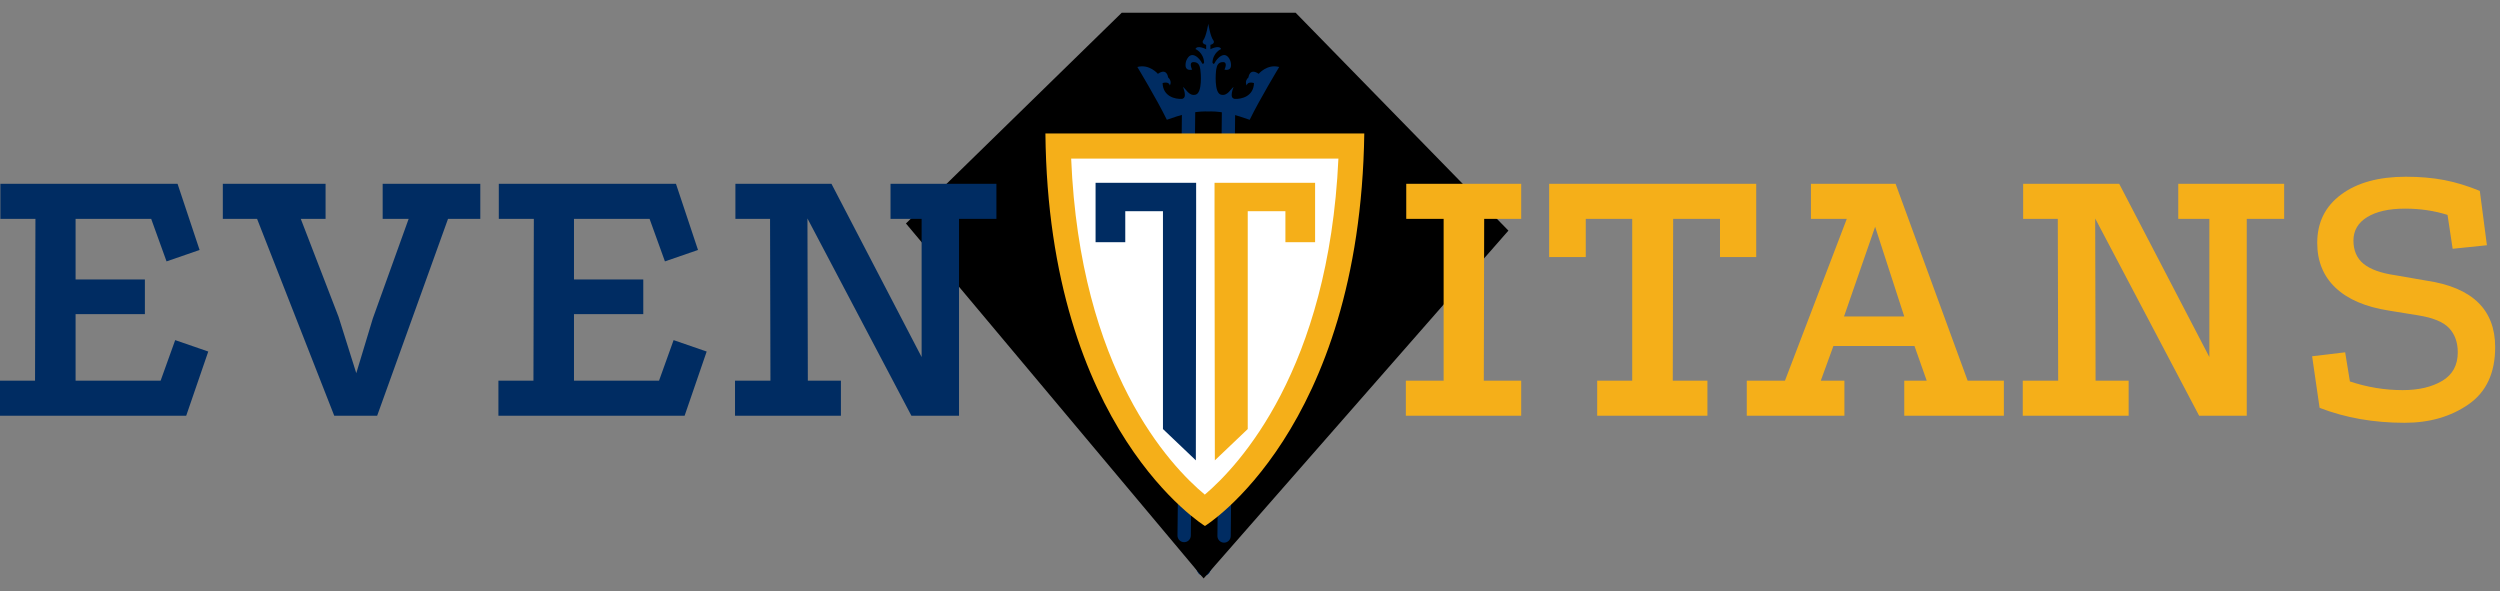 <svg width="148" height="35" viewBox="0 0 148 35" fill="none" xmlns="http://www.w3.org/2000/svg">
<rect x="0" y="0" width="148" height="35" fill="#808080" stroke="none"/>
<g id="Group 17411">
<g id="g14">
<g id="g20">
<path id="path22" d="M69.826 31.422C69.848 31.4 69.874 31.38 69.903 31.363C70.091 31.253 70.332 31.317 70.442 31.505L71.6 33.489C71.71 33.677 71.648 33.919 71.459 34.027C71.271 34.137 71.029 34.074 70.92 33.886L69.761 31.902C69.668 31.742 69.699 31.545 69.826 31.422Z" fill="#002C62"/>
</g>
<g id="g24">
<path id="path26" d="M72.19 31.449C72.317 31.326 72.515 31.299 72.672 31.396C72.858 31.51 72.915 31.753 72.801 31.938L71.595 33.894C71.483 34.081 71.239 34.138 71.053 34.023C70.868 33.909 70.811 33.666 70.925 33.48L72.13 31.525C72.147 31.497 72.167 31.471 72.19 31.449Z" fill="#002C62"/>
</g>
</g>
<path id="Path 19505" d="M66.406 0.755L53.632 13.23L71.254 34.245L89.298 13.652L76.702 0.755H66.406Z" fill="black"/>
<g id="g30">
<g id="g36">
<path id="path38" d="M70.094 5.817C70.166 5.747 70.265 5.704 70.374 5.705C70.592 5.708 70.766 5.886 70.763 6.104L70.496 31.708C70.493 31.926 70.315 32.1 70.097 32.097C69.879 32.095 69.705 31.917 69.707 31.699L69.975 6.094C69.976 5.985 70.022 5.888 70.094 5.817Z" fill="#002C62"/>
</g>
<g id="g40">
<path id="path42" d="M72.458 5.845C72.53 5.775 72.629 5.732 72.738 5.733C72.955 5.736 73.129 5.914 73.127 6.132L72.859 31.736C72.857 31.954 72.678 32.128 72.461 32.126C72.243 32.123 72.069 31.945 72.071 31.727L72.339 6.123C72.34 6.013 72.386 5.915 72.458 5.845Z" fill="#002C62"/>
</g>
<g id="g46">
<path id="path48" d="M71.233 9.472C71.305 9.402 71.405 9.359 71.513 9.36C71.731 9.363 71.905 9.541 71.903 9.759L71.715 25.601C71.712 25.819 71.534 25.993 71.316 25.99C71.098 25.988 70.924 25.809 70.927 25.592L71.115 9.75C71.115 9.641 71.161 9.543 71.233 9.472Z" fill="black"/>
</g>
<g id="g54">
<path id="path56" d="M0.023 10.882H10.511L11.816 14.798L9.859 15.474L8.95 12.957H4.475V16.546H8.577V18.597H4.475V22.535H9.509L10.371 20.135L12.329 20.811L11.024 24.61H0V22.535H2.074L2.098 12.957H0.023V10.882Z" fill="#002C62"/>
</g>
<g id="g58">
<path id="path60" d="M13.191 10.882H19.274V12.957H17.806L20.044 18.76L21.092 22.093L22.071 18.853L24.192 12.957H22.654V10.882H28.434V12.957H26.523L22.328 24.61H19.787L15.219 12.957H13.191V10.882Z" fill="#002C62"/>
</g>
<g id="g62">
<path id="path64" d="M29.529 10.882H40.017L41.322 14.798L39.364 15.474L38.455 12.957H33.98V16.546H38.082V18.597H33.98V22.535H39.015L39.877 20.135L41.835 20.811L40.529 24.61H29.506V22.535H31.58L31.603 12.957H29.529V10.882Z" fill="#002C62"/>
</g>
<g id="g66">
<path id="path68" d="M43.536 10.882H49.223L54.56 21.137V12.957H52.719V10.882H58.988V12.957H56.774V24.61H53.954L47.801 12.933L47.824 22.535H49.782V24.61H43.513V22.535H45.61L45.587 12.957H43.536V10.882Z" fill="#002C62"/>
</g>
<g id="g70">
<path id="path72" d="M83.25 10.882H90.055V12.957H87.864L87.841 22.535H90.055V24.61H83.226V22.535H85.463V12.957H83.25V10.882Z" fill="#F5AF19"/>
</g>
<g id="g74">
<path id="path76" d="M91.71 10.882H103.968V15.217H101.824V12.957H99.051L99.028 22.535H101.079V24.61H94.553V22.535H96.627V12.957H93.877V15.217H91.71V10.882Z" fill="#F5AF19"/>
</g>
<g id="g78">
<path id="path80" d="M109.166 18.736H112.732L111.008 13.423L109.166 18.736ZM103.409 24.61V22.535H105.67L109.33 12.957H107.208V10.882H112.219L116.484 22.535H118.629V24.61H112.732V22.535H114.061L113.338 20.485H108.537L107.791 22.535H109.189V24.61H103.409Z" fill="#F5AF19"/>
</g>
<g id="g82">
<path id="path84" d="M119.77 10.882H125.457L130.794 21.137V12.957H128.953V10.882H135.222V12.957H133.008V24.61H130.188L124.035 12.933L124.058 22.535H126.016V24.61H119.747V22.535H121.844L121.821 12.957H119.77V10.882Z" fill="#F5AF19"/>
</g>
<g id="g86">
<path id="path88" d="M137.32 24.144L136.877 21.09L138.834 20.857L139.114 22.582C140.139 22.924 141.181 23.095 142.237 23.095C143.185 23.095 143.965 22.912 144.58 22.547C145.193 22.182 145.5 21.619 145.5 20.857C145.5 20.267 145.329 19.789 144.987 19.424C144.645 19.059 144.032 18.806 143.146 18.667L141.422 18.387C140.038 18.169 138.986 17.719 138.264 17.035C137.542 16.352 137.18 15.466 137.18 14.378C137.18 13.166 137.654 12.211 138.602 11.512C139.549 10.812 140.823 10.463 142.424 10.463C143.263 10.463 144.024 10.529 144.708 10.661C145.391 10.793 146.09 11.007 146.805 11.302L147.225 14.518L145.197 14.728L144.894 12.723C144.117 12.475 143.278 12.351 142.377 12.351C141.429 12.351 140.683 12.518 140.139 12.852C139.596 13.186 139.324 13.648 139.324 14.238C139.324 14.829 139.522 15.287 139.918 15.614C140.314 15.94 140.932 16.165 141.771 16.289L143.659 16.616C146.363 17.02 147.714 18.333 147.714 20.554C147.714 22.077 147.19 23.204 146.141 23.934C145.093 24.664 143.83 25.029 142.354 25.029C140.521 25.029 138.842 24.734 137.32 24.144Z" fill="#F5AF19"/>
</g>
<g id="g90">
<path id="path92" d="M61.888 7.901C62.067 25.477 71.333 31.138 71.333 31.138C71.333 31.138 80.511 25.485 80.766 7.901H61.888Z" fill="#F5AF19"/>
</g>
<g id="g94">
<path id="path96" d="M71.324 29.282C69.268 27.571 63.935 21.951 63.413 9.388H79.234C78.659 21.895 73.342 27.568 71.324 29.282Z" fill="white"/>
</g>
<g id="g98">
<path id="path100" d="M71.348 6.596C71.407 6.596 71.466 6.597 71.523 6.6C71.581 6.597 71.639 6.596 71.698 6.596C72.396 6.596 73.194 6.806 73.981 7.093C74.573 5.878 75.729 3.965 75.729 3.965C75.013 3.771 74.514 4.371 74.514 4.371C73.972 3.992 73.909 4.581 73.909 4.581C73.646 4.823 73.809 5.06 73.809 5.06C73.856 4.791 74.235 4.918 74.235 4.918C74.214 5.718 73.477 5.875 73.103 5.854C72.73 5.833 73.03 5.149 73.03 5.149C72.867 5.239 72.672 5.718 72.272 5.602C71.872 5.486 71.967 4.297 72.004 4.092C72.041 3.886 72.109 3.671 72.409 3.676C72.709 3.681 72.488 4.123 72.488 4.123C73.056 4.239 72.835 3.597 72.835 3.597C72.535 2.871 72.009 3.513 71.925 3.697C71.841 3.881 71.777 3.702 71.777 3.702C71.809 3.103 72.288 2.903 72.288 2.903C72.188 2.64 71.657 2.913 71.657 2.913V2.655C71.972 2.576 71.83 2.387 71.83 2.387C71.657 2.182 71.53 1.408 71.53 1.408C71.53 1.408 71.404 2.182 71.23 2.387C71.23 2.387 71.088 2.576 71.404 2.655V2.913C71.404 2.913 70.872 2.64 70.773 2.903C70.773 2.903 71.251 3.103 71.283 3.702C71.283 3.702 71.22 3.881 71.136 3.697C71.051 3.513 70.525 2.871 70.225 3.597C70.225 3.597 70.004 4.239 70.573 4.123C70.573 4.123 70.352 3.681 70.651 3.676C70.951 3.671 71.02 3.886 71.057 4.092C71.093 4.297 71.188 5.486 70.788 5.602C70.388 5.718 70.194 5.239 70.031 5.149C70.031 5.149 70.33 5.833 69.957 5.854C69.583 5.875 68.847 5.718 68.826 4.918C68.826 4.918 69.204 4.791 69.252 5.06C69.252 5.06 69.415 4.823 69.152 4.581C69.152 4.581 69.089 3.992 68.547 4.371C68.547 4.371 68.047 3.771 67.331 3.965C67.331 3.965 68.485 5.875 69.077 7.09C69.859 6.805 70.653 6.596 71.348 6.596Z" fill="#002C62"/>
</g>
<g id="g102">
<path id="path104" d="M70.812 12.504L70.794 27.253L68.847 25.399V12.504H66.616V14.338H64.858V10.822H70.811" fill="#002C62"/>
</g>
<g id="g106">
<path id="path108" d="M71.901 10.822H77.854V14.338H76.096V12.504H73.866V25.399L71.919 27.253L71.9 12.504" fill="#F5AF19"/>
</g>
</g>
</g>
</svg>
